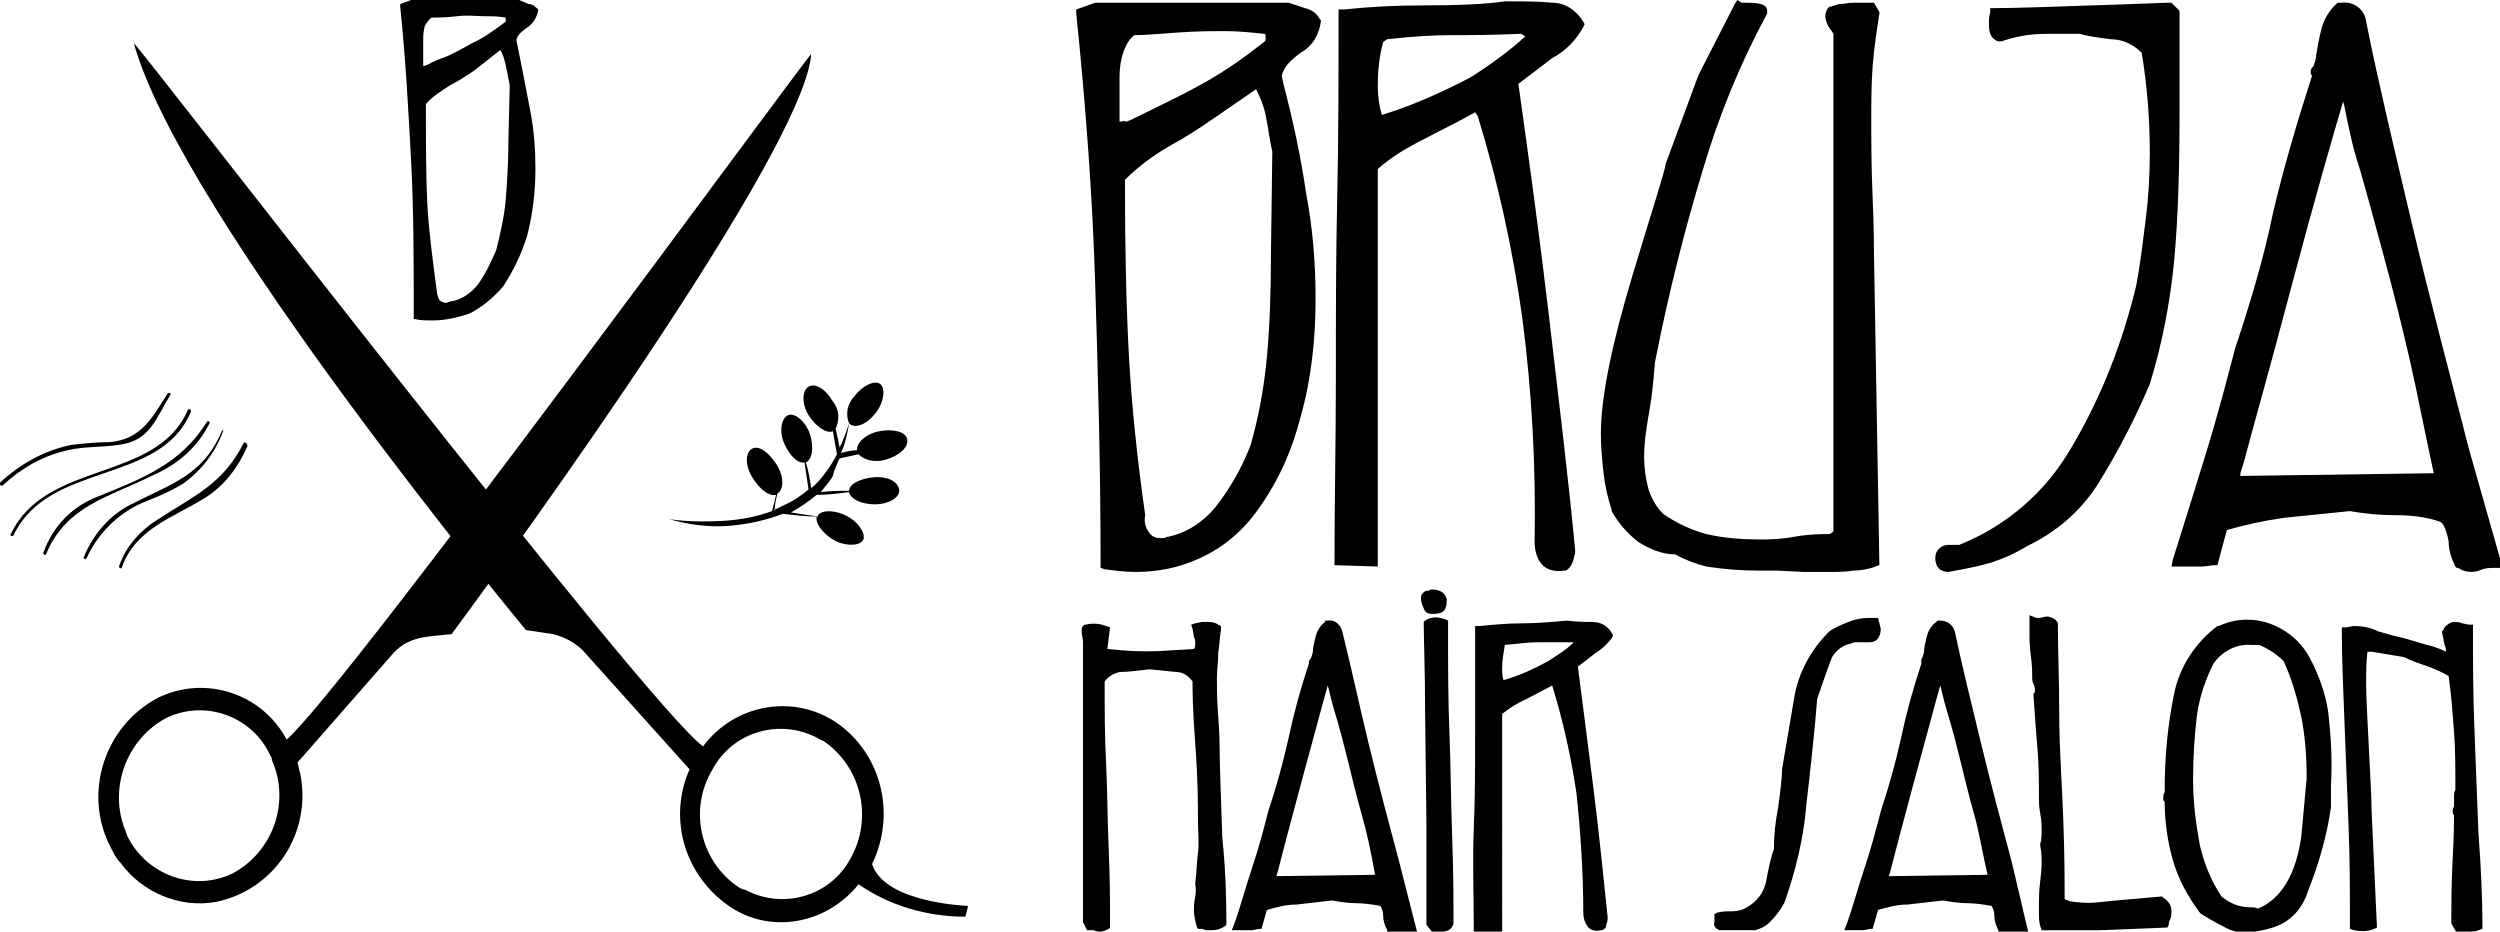 <?xml version="1.0" encoding="utf-8"?>
<svg version="1.1" id="Layer_1" xmlns="http://www.w3.org/2000/svg" xmlns:xlink="http://www.w3.org/1999/xlink" x="0px" y="0px"
	 viewBox="0 0 184.9 68.9" style="enable-background:new 0 0 184.9 68.9;" xml:space="preserve">
<title>Asset 2</title>
<path d="M62,34.1l0.1-0.2c0.5-0.1,0.9-0.2,1.4-0.3c0.5,0.5,1.3,0.6,2,0.4c1-0.3,1.7-0.9,1.6-1.5S66,31.7,65,31.9s-1.7,0.9-1.6,1.4
	c-0.4,0-0.8,0.1-1.2,0.2l0.2-0.5c0.2-0.6,0.3-1.1,0.4-1.7l0.1,0.1c0.5,0.3,1.3-0.1,1.9-0.9s0.7-1.8,0.3-2.1s-1.3,0.1-1.9,0.9
	c-0.5,0.5-0.7,1.3-0.4,2c-0.2,0.6-0.4,1.2-0.7,1.8c-0.1-0.5-0.2-1-0.3-1.4c0.3-0.6,0.3-1.4-0.2-2c-0.5-0.9-1.3-1.4-1.8-1.1
	s-0.5,1.3,0,2.1s1.3,1.4,1.8,1.2c0.1,0.6,0.2,1.1,0.3,1.7c-0.2,0.4-0.5,0.9-0.8,1.3c-0.3,0.4-0.7,0.9-1.1,1.2
	c-0.1-0.6-0.2-1.3-0.4-1.9c0.5-0.2,0.6-1.2,0.3-2.1s-1.1-1.6-1.6-1.4s-0.7,1.2-0.3,2.1c0.4,0.9,1,1.5,1.5,1.4c0.1,0.7,0.2,1.3,0.3,2
	c-0.6,0.5-1.2,0.9-1.9,1.2c-0.2,0.1-0.4,0.2-0.6,0.3v0.1l-0.1-0.1l0,0h0.1c0-0.4,0.1-0.8,0.2-1.2l0,0c0.5-0.3,0.5-1.3-0.1-2.2
	s-1.3-1.4-1.8-1.1s-0.5,1.3,0.1,2.2s1.2,1.3,1.7,1.2c-0.1,0.4-0.2,0.8-0.3,1.2l0,0c-1.1,0.4-2.1,0.6-3.3,0.7
	c-1.4,0.1-2.9,0.1-4.3-0.1c1.4,0.4,2.9,0.6,4.3,0.5c1.4-0.1,2.8-0.4,4.1-0.9c0.8,0.1,1.7,0.2,2.5,0.2c-0.1,0.5,0.4,1.2,1.2,1.7
	s1.9,0.5,2.2,0.1s-0.2-1.3-1.1-1.8s-1.9-0.5-2.2-0.1c0,0,0,0,0,0.1c-0.7-0.1-1.4-0.2-2-0.3c0.7-0.4,1.3-0.8,1.9-1.3
	c0.8,0,1.6-0.1,2.4-0.2c0.1,0.5,0.9,0.9,1.9,0.9s1.9-0.5,1.8-1.1s-0.9-1-1.9-0.9s-1.8,0.5-1.8,1c-0.7,0-1.4,0-2.1,0.1
	c0.3-0.4,0.7-0.8,0.9-1.2C61.7,34.7,61.9,34.4,62,34.1z"/>
<path d="M62.2,33.7L62.2,33.7L62.2,33.7L62.2,33.7z"/>
<path d="M59.9,36.3L59.9,36.3L59.9,36.3L59.9,36.3z"/>
<path d="M12.4,29.1c-1.1,1.7-1.9,3.4-4.3,3.6c-0.9,0-1.9,0.1-2.8,0.2c-2,0.4-3.8,1.4-5.3,2.8c-0.1,0.1,0.1,0.3,0.2,0.2
	c1.4-1.3,3-2.2,4.8-2.6c1.3-0.3,2.5-0.2,3.8-0.4c2.3-0.3,2.7-1.9,3.8-3.7C12.7,29.1,12.5,29,12.4,29.1L12.4,29.1z"/>
<path d="M13.9,30.3C11.6,35.7,3.4,34,0.8,39.5c-0.1,0.1,0.1,0.2,0.2,0.1c2.6-5.5,10.8-3.7,13.1-9.1C14.2,30.3,14,30.2,13.9,30.3z"/>
<path d="M15.3,31.2c-1.9,3.1-4.8,4.2-8,5.5c-1.9,0.7-3.4,2.2-4.1,4.2c0,0.1,0.1,0.2,0.2,0.1c1.5-3.6,4.6-4.2,7.8-5.8
	c1.9-0.8,3.4-2.1,4.3-3.9c0-0.1,0-0.1,0-0.1C15.4,31.1,15.3,31.2,15.3,31.2z"/>
<path d="M16.4,31.9c-1.4,3.3-3.8,3.9-6.7,5.4c-1.6,0.8-2.8,2.2-3.5,3.9c-0.1,0.1,0.1,0.2,0.2,0.1c0.8-1.8,2.3-3.3,4.1-4.1
	c1-0.4,2-0.8,3-1.4c1.4-1,2.4-2.3,3-3.9C16.6,31.8,16.4,31.8,16.4,31.9L16.4,31.9z"/>
<path d="M18,32.8c-1.5,3-3.7,3.9-6.3,5.6c-1.3,0.8-2.4,2-2.9,3.5C8.8,42,9,42.1,9,42c1-2.9,3.8-3.7,6.2-5.2c1.4-0.9,2.4-2.2,3.1-3.8
	C18.3,32.8,18.1,32.6,18,32.8L18,32.8z"/>
<path d="M96.2,3.9c0.9-0.5,1.4-1.4,1.5-2.4l0,0l-0.1-0.1C97.4,1,97,0.7,96.5,0.6l-1.2-0.4H81l-1.4,0.5V1c0.7,6.8,1.2,13.5,1.4,20
	s0.4,13.4,0.4,20.7V42l0.3,0.1c0.7,0.1,1.5,0.2,2.3,0.2c1.6,0,3.2-0.3,4.7-1c1.8-0.8,3.3-2.1,4.4-3.7c1.5-2.1,2.5-4.4,3.1-6.8
	c0.8-2.8,1.1-5.8,1.1-8.7c0-2.6-0.2-5.2-0.7-7.8c-0.4-2.8-1-5.5-1.7-8.2l-0.1-0.5C94.9,5.2,95.1,4.7,96.2,3.9z M90.6,2.3
	c1,0,1.9,0.1,2.9,0.2c0.1,0,0.1,0.1,0.1,0.1v0.3c0,0.1,0,0.1-0.1,0.2c-1.4,1.1-2.8,2.1-4.4,3s-2.9,1.5-3.9,2S83.6,8.9,83.3,9
	c-0.2-0.1-0.3,0-0.5,0V5.7c0-0.7,0.1-1.3,0.3-1.9c0.2-0.5,0.4-0.9,0.8-1.2c0.8,0,1.9-0.1,3.3-0.2S89.9,2.3,90.6,2.3z M94,18.8
	c0,2.9-0.1,5.5-0.3,7.6c-0.2,2.2-0.6,4.4-1.2,6.5c-0.6,1.6-1.5,3.2-2.6,4.6c-0.9,1.1-2.1,1.9-3.5,2.2h-0.1c-0.1,0.1-0.3,0.1-0.5,0.1
	c-0.3,0-0.6-0.1-0.8-0.4c-0.3-0.4-0.4-0.8-0.3-1.3c-0.6-4.2-1-8.1-1.2-11.7s-0.3-8-0.3-13.1c1-1,2.1-1.8,3.3-2.5
	c1.1-0.6,2.2-1.3,3.2-2l3.2-2.2c0.3,0.6,0.6,1.3,0.7,1.9c0.2,0.9,0.3,1.9,0.5,2.7L94,18.8z"/>
<path d="M117.1,2l0.1-0.2l-0.1-0.2c-0.5-0.8-1.3-1.4-2.3-1.4c-0.9-0.1-2.1-0.1-3.5-0.1c-1.3,0.2-3.4,0.3-6.1,0.3
	c-2,0-3.9,0.1-5.8,0.3H99V1c0,4.6,0,9.2-0.1,13.6s-0.1,9-0.1,13.5s-0.1,9-0.1,13.4v0.3l3.2,0.1V12.5c1-0.9,2.2-1.6,3.4-2.2
	c1.3-0.7,2.6-1.3,3.8-2l0.2,0.3c1.5,4.9,2.6,9.9,3.3,15c0.7,5.4,1,10.9,0.9,16.4c0,0.6,0.1,1.2,0.5,1.7s1.1,0.6,1.7,0.5h0.1
	c0.2-0.1,0.4-0.3,0.5-0.6c0.1-0.2,0.1-0.4,0.2-0.7v-0.1v-0.1c-0.5-5.3-1.2-11-1.9-17s-1.5-11.8-2.3-17.5c0.8-0.6,1.7-1.3,2.5-1.9
	C115.9,3.7,116.6,2.9,117.1,2z M112.5,2.5c0.1,0.1,0.2,0.1,0.3,0.2c-1.2,1.1-2.6,2.1-4,3c-2.1,1.1-4.3,2.1-6.6,2.8
	c-0.2-0.7-0.3-1.4-0.3-2.1c0-1.1,0.1-2.2,0.4-3.3l0.3-0.2c1.8-0.2,3.4-0.3,4.7-0.3S110.4,2.6,112.5,2.5L112.5,2.5z"/>
<path d="M138.6,18.8l0.4,23l-0.3,0.1c-0.5,0.2-1.1,0.3-1.6,0.3c-0.6,0.1-1.2,0.1-1.7,0.1c-0.6,0-1.3,0-2,0l-2-0.1H130
	c-1.3,0-2.5-0.1-3.8-0.3c-0.8-0.2-1.6-0.5-2.3-0.9c-1,0-1.9-0.4-2.7-0.9c-0.8-0.6-1.5-1.4-2-2.3v-0.1c-0.3-0.9-0.5-1.8-0.6-2.7
	s-0.2-1.9-0.2-2.9c0-2.7,0.8-6.6,2.3-11.6s2.4-7.7,2.5-8.4l2.4-6.5c0.9-1.8,1.8-3.5,2.7-5.3l0.2-0.3l0.3,0.2c0.1,0,0.3,0,0.4,0
	c0.8,0,1.2,0.1,1.4,0.3l0.1,0.2V1c-2,3.7-3.6,7.6-4.8,11.7c-1.3,4.3-2.5,9-3.5,14.1c-0.1,1.2-0.2,2.4-0.4,3.5
	c-0.2,1.2-0.4,2.3-0.4,3.5c0,0.8,0.1,1.5,0.3,2.3c0.2,0.7,0.6,1.4,1.1,1.9c1,0.7,2.1,1.2,3.2,1.5c1.3,0.3,2.7,0.4,4,0.4
	c0.5,0,1.4,0,2.5-0.2s2-0.2,2.6-0.2c0.1,0,0.1-0.1,0.2-0.1c0.1-0.1,0.1-0.1,0.1-0.2V2.5c-0.1-0.2-0.3-0.4-0.4-0.6
	c-0.1-0.2-0.2-0.5-0.2-0.7s0.1-0.5,0.2-0.6l0.1-0.1h0.1c0.2-0.1,0.4-0.1,0.6-0.2c0.4,0,0.7-0.1,1.1-0.1h1.5l0.4,0.7l0,0.1
	c-0.2,1.3-0.4,2.6-0.5,3.9c-0.1,1.4-0.1,2.7-0.1,4c0,1.5,0,3.4,0.1,5.7S138.6,18.4,138.6,18.8z"/>
<path d="M161.2,0.8v7.4c0,4.1-0.1,7.9-0.4,11.1c-0.3,3.1-0.9,6.2-1.8,9.1c-1.1,2.6-2.4,5.1-3.9,7.5c-1.3,2-3.1,3.5-5.2,4.5
	c-0.8,0.5-1.7,0.9-2.6,1.2c-1,0.3-2.1,0.5-3.2,0.7l0,0c-0.4,0-0.8-0.2-0.9-0.6c-0.1-0.3-0.1-0.7,0.1-1l0.1-0.1
	c0.2-0.2,0.4-0.3,0.7-0.3h0.8c3.5-1.4,6.4-3.9,8.3-7.2c2.2-3.7,3.8-7.8,4.8-12c0.3-1.6,0.5-3.3,0.7-4.9s0.3-3.2,0.3-4.9
	c0-2.5-0.2-5-0.6-7.4c-0.6-0.6-1.4-1-2.3-1c-0.8-0.1-1.6-0.2-2.3-0.4H152c-0.7,0-1.4,0-2.1,0.1c-0.6,0.1-1.1,0.2-1.7,0.4
	c-0.2,0.1-0.5,0.1-0.7-0.1c-0.3-0.2-0.4-0.6-0.4-1.1c0-0.3,0-0.6,0.1-0.9V0.6h0.3c1.7,0,4.1-0.1,7.2-0.2c3.3-0.1,5.3-0.2,5.8-0.2
	h0.1L161.2,0.8z"/>
<path d="M182.6,33.2c-1.4-5.5-2.9-11.1-4.2-16.6s-2.5-10.5-3.4-15l0,0c-0.1-0.9-0.9-1.5-1.8-1.4h-0.1H173h-0.1
	c-0.6,0.5-1,1.2-1.2,1.9c-0.2,0.8-0.3,1.4-0.4,2c0,0.3-0.1,0.5-0.2,0.8c-0.1,0.1-0.2,0.2-0.2,0.4c0,0.1,0,0.2,0.1,0.3
	c-1.1,3.4-2.1,6.8-2.9,10.2c-0.7,3.4-1.7,6.7-2.8,10c-0.6,2.3-1.3,5-2.2,7.9s-1.7,5.5-2.4,7.7l-0.1,0.5h1.1c0.3,0,0.7,0,1.1,0
	s0.7-0.1,1-0.1h0.2l0.7-2.6c1.4-0.4,2.8-0.7,4.2-0.9l4.9-0.5c1.1,0.2,2.2,0.3,3.3,0.3s2.3,0.1,3.4,0.5c0.2,0.1,0.4,0.5,0.6,1.4
	c0,0.7,0.2,1.3,0.5,1.9l0.1,0.1h0.1c0.3,0.2,0.6,0.3,1,0.3c0.3,0,0.6-0.1,0.8-0.2c0.3-0.1,0.7-0.1,1-0.1h0.5L182.6,33.2z M180,35
	l-14.3,0.2c0-0.1,0-0.1,0-0.2c0.2-0.6,0.4-1.3,0.6-2.1s1.4-5,3.2-11.8c1.7-6.4,3-10.9,3.8-13.6c0,0.1,0.1,0.3,0.1,0.4
	c0.3,1.5,0.6,3,1.1,4.5c0.7,2.4,1.3,4.7,1.9,6.9s1.2,4.6,1.8,7.2S179.3,31.8,180,35z"/>
<path d="M90.7,68.2v0.2l-0.1,0.1c-0.3,0.2-0.6,0.3-1,0.3h-0.4l-0.3-0.1h-0.3l-0.1-0.2c-0.1-0.4-0.2-0.8-0.2-1.2c0-0.2,0-0.5,0.1-1
	s0-0.8,0-1c0.1-0.7,0.1-1.4,0.2-2.2s0-1.6,0-2.3c0-1.3,0-3.2-0.2-5.8s-0.2-4-0.2-4.6c-0.3-0.4-0.7-0.7-1.2-0.7l-2-0.2
	c-0.8,0.1-1.6,0.2-2.2,0.2c-0.4,0.1-0.8,0.3-1.1,0.7c0,2,0,4,0.1,5.9s0.1,4.2,0.2,6.5c0.1,2.3,0.1,4.2,0.1,5.6v0.2L82,68.7
	c-0.2,0.1-0.4,0.2-0.6,0.2s-0.3,0-0.5-0.1c-0.1,0-0.2,0-0.3,0h-0.2l-0.3-0.6v-0.1c0-1.8,0-4,0-6.5s0-4.9,0-7.2s0-4.6,0-6.9
	c0-0.3-0.1-0.5-0.1-0.8c0-0.1,0-0.3,0.1-0.4l0.1-0.1h0.1c0.4-0.1,0.8-0.1,1.2,0l0.3,0.1l0.3,0.1L81.9,48l1.1,0.1
	c1.2,0.1,2.4,0.1,3.6,0l1.7-0.1c0.1-0.1,0.1-0.3,0.1-0.4c0-0.2,0-0.3-0.1-0.5l-0.1-0.6l-0.1-0.3l0.3-0.1l0.5-0.1h0.4
	c0.3,0,0.5,0,0.8,0.2l0.2,0.1v0.3c-0.1,0.6-0.1,1.1-0.2,1.7c0,0.7-0.1,1.3-0.1,1.9s0,1.5,0.1,2.8s0.1,2,0.1,2.1
	c0,1.4,0.1,3.7,0.2,6.8C90.7,64.9,90.7,67.1,90.7,68.2z"/>
<path d="M103.5,63.8c-0.8-3-1.6-6-2.3-8.9s-1.3-5.7-1.9-8.1l0,0c-0.1-0.5-0.5-1-1.1-0.9h-0.1H98V46c-0.4,0.3-0.6,0.7-0.7,1.1
	c-0.1,0.4-0.2,0.8-0.2,1.1c0,0.1-0.1,0.3-0.1,0.4c-0.1,0.1-0.1,0.2-0.2,0.3c0,0.1,0,0.1,0,0.2c-0.6,1.8-1.1,3.6-1.5,5.5
	c-0.4,1.8-0.9,3.6-1.5,5.4c-0.3,1.2-0.7,2.7-1.2,4.2c-0.5,1.5-0.9,3-1.3,4.1l-0.2,0.5H92h0.6l0.5-0.1h0.2l0.4-1.4
	c0.7-0.2,1.4-0.4,2.2-0.4l2.6-0.3c0.6,0.1,1.2,0.2,1.8,0.2c0.6,0,1.2,0.1,1.8,0.2c0.1,0.2,0.2,0.4,0.2,0.7c0,0.4,0.1,0.7,0.3,1.1
	v0.1h0.1c0.2,0.1,0.4,0.2,0.6,0.2s0.3,0,0.5-0.1c0.2,0,0.3-0.1,0.5-0.1h0.5L103.5,63.8z M101.7,64.7l-7.3,0.1
	c0.1-0.3,0.2-0.7,0.3-1.1s0.7-2.7,1.7-6.4c0.8-2.9,1.4-5.2,1.8-6.6c0.1,0.3,0.2,0.9,0.5,1.9c0.4,1.3,0.7,2.5,1,3.7s0.6,2.5,1,3.9
	S101.4,63,101.7,64.7z"/>
<path d="M106.9,45c-0.1,0.3-0.5,0.4-0.8,0.4c-0.1,0-0.1,0-0.2,0c-0.3,0-0.5-0.1-0.6-0.4c-0.1-0.2-0.2-0.5-0.2-0.7
	c0-0.1,0-0.3,0.1-0.4c0.1-0.1,0.2-0.2,0.3-0.2c0.1,0,0.2,0,0.3-0.1h0.1c0.8,0,1,0.4,1.1,0.7l0,0C107,44.5,107,44.8,106.9,45z"/>
<path d="M107.5,68.3L107.5,68.3c-0.1,0.4-0.4,0.6-0.8,0.6h-0.8l-0.4-0.5v-0.1c0-2.3,0-4.8,0-7.3l-0.1-8.4c0-3.1-0.1-5.2-0.1-6.4V46
	l0.1-0.1c0.3-0.2,0.7-0.3,1.1-0.2c0.1,0,0.3,0.1,0.4,0.1l0.2,0.1V47c0,2.4,0,4.8,0.1,7.2s0.1,4.9,0.2,7.6
	C107.5,64.5,107.5,66.7,107.5,68.3z"/>
<path d="M119.2,47.2l0.1-0.2l-0.1-0.2c-0.3-0.5-0.8-0.8-1.4-0.8c-0.5,0-1.1,0-1.9-0.1c-1.1,0.1-2.2,0.2-3.3,0.2
	c-1.1,0-2.1,0.1-3.2,0.2h-0.3v0.3c0,2.5,0,4.9,0,7.4s0,4.9-0.1,7.3s0,4.8,0,7.3v0.3l2.1,0.1V52.8c0.5-0.4,1.1-0.8,1.8-1.1l1.9-1l0,0
	c0.8,2.6,1.4,5.3,1.8,8c0.3,2.9,0.5,5.8,0.5,8.8c0,0.4,0.1,0.7,0.3,1c0.2,0.3,0.6,0.4,1,0.3h0.1c0.2-0.1,0.3-0.2,0.3-0.4
	c0-0.1,0.1-0.2,0.1-0.4v-0.1v-0.1c-0.3-2.8-0.6-5.9-1-9.1s-0.8-6.3-1.2-9.4c0.4-0.3,0.8-0.6,1.3-1C118.5,48,118.9,47.6,119.2,47.2z
	 M114.5,48.9c-1.1,0.6-2.2,1.1-3.3,1.4c-0.1-0.3-0.1-0.6-0.1-0.9c0-0.6,0.1-1.1,0.2-1.7l0,0c1-0.1,1.8-0.2,2.5-0.2h2.6
	C115.8,48.1,115.1,48.5,114.5,48.9z"/>
<path d="M139.1,46.5L139.1,46.5c0,0.6-0.3,1-0.8,1c-0.1,0-0.1,0-0.2,0h-0.8c-0.1,0-0.2,0-0.4,0.1c-0.6,0.1-1.1,0.5-1.4,1
	c-0.2,0.5-0.6,1.6-1.1,3.1c-0.2,2.5-0.5,5.2-0.8,7.8c-0.2,2.5-0.8,4.9-1.6,7.2c-0.3,0.6-0.7,1.1-1.1,1.5c-0.3,0.3-0.7,0.5-1.1,0.6
	h-0.1h-2.5c-0.3-0.1-0.5-0.3-0.4-0.6c0-0.2,0-0.3,0-0.3v-0.3l0.2-0.1c0.4-0.1,0.7-0.1,1.1-0.1c0.4,0,0.8-0.1,1.1-0.3
	c0.7-0.4,1.2-1,1.4-1.8c0.2-1.1,0.4-2,0.6-2.5c0-1,0.1-2,0.3-3c0.2-1.4,0.3-2.4,0.3-2.9l0.9-5.3c0.3-1.8,1.2-3.5,2.5-4.8l0.1-0.1
	c0.4-0.3,0.9-0.5,1.4-0.7s1-0.3,1.5-0.3h0.7L139.1,46.5z"/>
<path d="M148.8,63.8c-0.8-3-1.6-6-2.3-8.9s-1.4-5.7-1.9-8.1l0,0c-0.1-0.5-0.5-0.9-1.1-0.9h-0.1h-0.1l-0.1,0.1
	c-0.4,0.3-0.6,0.7-0.7,1.1c-0.1,0.4-0.2,0.8-0.2,1.1c0,0.1-0.1,0.3-0.1,0.4c-0.1,0.1-0.1,0.2-0.1,0.3s0,0.1,0,0.2
	c-0.6,1.8-1.1,3.6-1.5,5.5c-0.4,1.8-0.9,3.6-1.5,5.4c-0.3,1.2-0.7,2.7-1.2,4.2c-0.5,1.5-0.9,3-1.3,4.1l-0.2,0.5h0.8h0.6l0.5-0.1h0.2
	l0.4-1.4c0.7-0.2,1.4-0.4,2.2-0.4l2.6-0.3c0.6,0.1,1.2,0.2,1.8,0.2s1.2,0.1,1.8,0.2c0.1,0.2,0.2,0.4,0.2,0.7c0,0.4,0.1,0.7,0.3,1.1
	v0.1h0.1c0.2,0.1,0.4,0.2,0.6,0.2c0.2,0,0.3,0,0.5-0.1c0.2,0,0.3-0.1,0.5-0.1h0.5L148.8,63.8z M147,64.7l-7.3,0.1
	c0.1-0.3,0.2-0.7,0.3-1.1s0.7-2.7,1.7-6.4c0.8-2.9,1.4-5.2,1.8-6.6c0.1,0.3,0.2,0.9,0.5,1.9c0.4,1.3,0.7,2.5,1,3.7s0.6,2.5,1,3.9
	S146.6,63,147,64.7L147,64.7z"/>
<path d="M160.6,67.4c0,0.2,0,0.4-0.1,0.6s-0.1,0.3-0.1,0.4l-0.1,0.2l-5,0.2H151l-0.1-0.3c-0.1-0.3-0.1-0.7-0.1-1c0-0.4,0-0.6,0-0.7
	c0-0.3,0-0.9,0.1-1.7s0.1-1.1,0.1-1.2c0-0.4,0-0.9-0.1-1.3v-0.1v-0.1c0.1-0.3,0.1-0.7,0.1-1s0-0.7-0.1-1.2s-0.1-0.9-0.1-1.1
	c0-1.2,0-2.4-0.1-3.6s-0.2-2.5-0.3-4v-0.2l0.1-0.1v-0.1c0-0.2,0-0.3-0.1-0.5s-0.1-0.4-0.1-0.6c0-0.3,0-0.8-0.1-1.5s-0.1-1.3-0.1-1.7
	v-1.3l0.5,0.2c0.1,0,0.1,0,0.2,0c0.2,0,0.4-0.1,0.6-0.1c0.3,0,0.7,0.2,0.8,0.5v0.1c0,1.9,0.1,4.1,0.1,6.6s0.2,5,0.3,7.8
	s0.1,4.5,0.1,5.9c0.2,0.1,0.5,0.2,0.7,0.2c0.7,0.1,1.4,0.1,2.1,0l1-0.1l3.4-0.3l0.1,0.1C160.5,66.7,160.6,67.1,160.6,67.4z"/>
<path d="M172.2,52.7c-0.2-1.4-0.7-2.8-1.4-4.1l0,0c-0.5-0.9-1.2-1.6-2.1-2.1c-1.4-0.8-3.1-0.9-4.6-0.2H164c-1.6,1.2-2.8,3-3.2,5
	c-0.5,2.4-0.7,4.8-0.7,7.2v0.1c-0.1,0.1-0.1,0.3-0.1,0.5c0,0.1,0,0.1,0.1,0.2c0,1.4,0.2,2.9,0.6,4.3c0.4,1.4,1.1,2.7,2,3.9l0.1,0.1
	c0.5,0.3,1,0.6,1.6,0.9c0.5,0.3,1.1,0.5,1.8,0.5c0.6-0.1,1.3-0.2,1.9-0.4c1.3-0.4,2.2-1.4,2.6-2.7c0.8-2,1.4-4.1,1.7-6.2V58
	C172.5,56.2,172.4,54.5,172.2,52.7z M166.4,67.1c-0.8,0-1.5-0.3-2.1-0.8c-0.8-1.2-1.3-2.5-1.6-3.8c-0.3-1.6-0.5-3.2-0.5-4.8
	c0-1.7,0.1-3.3,0.3-4.9c0.2-1.3,0.6-2.5,1.2-3.7c0.6-0.9,1.7-1.5,2.8-1.4c0.2,0,0.4,0,0.6,0c0.7,0.3,1.3,0.7,1.8,1.2
	c0.6,1.3,1,2.7,1.3,4.1c0.3,1.5,0.4,3,0.4,4.6c-0.1,0.9-0.2,2.3-0.4,4.3c-0.4,2.8-1.5,4.6-3.2,5.3C166.8,67.1,166.6,67.1,166.4,67.1
	L166.4,67.1z"/>
<path d="M183.6,68.4v0.3l-0.3,0.1c-0.2,0.1-0.4,0.1-0.7,0.1l-0.9,0.1l-0.4-0.7v-0.1c0-1.2,0-2.8,0.1-4.7c0.1-1.7,0.1-2.8,0.1-3.2
	c-0.1-0.1-0.1-0.2-0.1-0.3v-0.1c0-0.1,0.1-0.2,0.1-0.3v-0.7c0-0.2,0-0.3,0.1-0.5c0-1.6,0-3-0.1-4.3s-0.2-2.7-0.4-4.1
	c-0.5-0.3-1-0.5-1.5-0.7c-0.6-0.2-1.2-0.4-1.8-0.7l-2.4-0.4h-0.3c-0.1,0.7-0.1,1.5-0.1,2.4c0,1,0.1,2.6,0.2,4.7s0.2,3.6,0.2,4.6
	l0.4,8.7l-0.2,0.1c-0.5,0.2-1,0.2-1.5,0.1l-0.3-0.1v-0.3c0-2.4,0-4.8-0.1-7.3s-0.2-5-0.3-7.6s-0.2-4.9-0.2-6.8v-0.3h0.3
	c0.2,0,0.4-0.1,0.6-0.1c0.6,0,1.2,0.1,1.8,0.4c0.7,0.2,1.4,0.4,1.9,0.5l1.7,0.5c0.5,0.1,1,0.3,1.4,0.5c0-0.2,0-0.3-0.1-0.5l-0.2-1
	l0.1-0.1c0.1-0.3,0.5-0.6,0.8-0.6c0.2,0,0.4,0,0.6,0.1l0.5,0.1h0.3v0.3c0,2.3,0,4.7,0.1,7.2l0.3,7.8
	C183.5,64.2,183.6,66.5,183.6,68.4z"/>
<path d="M11.7,51.6c-4,2.1-5.6,7.1-3.5,11.1c0.2,0.4,0.4,0.8,0.7,1.1c1.6,2.2,4.4,3.4,7.1,2.9c4.3-0.9,7.1-5.1,6.2-9.5
	c-0.1-0.3-0.1-0.5-0.2-0.8l7.1-8.1c1.2-1.3,2.6-1.2,4.3-1.4c0,0,26-35,26.6-42.9c-0.2,0-34.5,47-38.8,50.7
	C19.4,51.3,15.2,49.9,11.7,51.6z M12.3,53.1c2.9-1.4,6.4-0.1,7.7,2.8c0.1,0.1,0.1,0.2,0.1,0.3c1.4,3.1,0.1,6.8-2.9,8.4
	c-2.9,1.4-6.4,0.1-7.8-2.8c0-0.1-0.1-0.2-0.1-0.3C8,58.4,9.3,54.7,12.3,53.1z"/>
<path d="M63.5,65.4c2.3,1.6,5.1,2.4,7.9,2.4l0.2-0.8c0,0-6.2-0.2-7.1-3.1c1.8-3.7,0.7-8.2-2.7-10.5c-3.2-2.1-7.5-1.3-9.8,1.8
	c-4-2.8-41.7-51.8-42.1-52c3.5,12.7,29,43.4,29,43.4l2,0.3c0.8,0.2,1.6,0.6,2.2,1.2l7.9,8.8c-1.6,3.6-0.4,7.8,2.9,10.1
	C56.9,69.1,61.1,68.4,63.5,65.4z M54.6,65.6c-2.8-1.9-3.7-5.7-1.9-8.7c1.5-2.8,5-3.8,7.8-2.3c0.1,0.1,0.2,0.1,0.4,0.2
	c2.8,1.9,3.7,5.7,2,8.7c-1.5,2.8-5,3.8-7.8,2.3C54.9,65.8,54.8,65.7,54.6,65.6z"/>
<path d="M36.1,41.5c-0.3,0-0.6-0.1-0.8-0.3c-0.3-0.2-0.4-0.5-0.4-0.9c0-0.3,0.1-0.7,0.3-1s0.5-0.4,0.8-0.5c0.3,0,0.7,0.1,0.9,0.3
	c0.5,0.5,0.6,1.3,0.1,1.8C36.8,41.4,36.4,41.5,36.1,41.5z"/>
<path d="M36.1,40.2L36.1,40.2z"/>
<path d="M38.9,2.1c0.5-0.3,0.8-0.8,0.9-1.3v0V0.7c-0.2-0.2-0.4-0.4-0.7-0.4L38.4,0h-8l-0.8,0.3v0.2c0.4,3.8,0.6,7.6,0.8,11.3
	s0.2,7.5,0.2,11.6v0.2h0.1c0.4,0.1,0.8,0.1,1.3,0.1c0.9,0,1.8-0.2,2.7-0.5c1-0.5,1.8-1.2,2.5-2c0.8-1.2,1.4-2.5,1.8-3.8
	c0.4-1.6,0.6-3.2,0.6-4.9c0-1.5-0.1-2.9-0.4-4.4c-0.3-1.6-0.6-3.1-0.9-4.6L38.2,3C38.2,2.9,38.2,2.6,38.9,2.1z M35.8,1.2
	c0.5,0,1.1,0,1.6,0.1l0,0v0.2v0.1c-0.8,0.6-1.6,1.2-2.5,1.6c-0.9,0.5-1.6,0.9-2.2,1.1s-0.9,0.4-1.1,0.5c-0.1,0-0.2,0.1-0.3,0.1V3.1
	c0-0.4,0-0.7,0.1-1.1c0.1-0.3,0.3-0.5,0.5-0.7c0.4,0,1.1,0,1.9-0.1S35.3,1.2,35.8,1.2z M37.6,10.5c0,1.6-0.1,3.1-0.2,4.3
	c-0.1,1.2-0.4,2.5-0.7,3.7c-0.4,0.9-0.8,1.8-1.4,2.6c-0.5,0.6-1.2,1.1-2,1.2l0,0c-0.1,0-0.2,0.1-0.3,0.1c-0.2,0-0.4-0.1-0.5-0.2
	c-0.1-0.2-0.2-0.5-0.2-0.7C32,19.2,31.7,17,31.6,15s-0.1-4.5-0.1-7.3c0.5-0.6,1.2-1,1.8-1.4c0.6-0.3,1.2-0.7,1.8-1.1L37,3.7
	c0.2,0.3,0.3,0.7,0.4,1.1c0.1,0.5,0.2,1,0.3,1.5L37.6,10.5z"/>
</svg>
